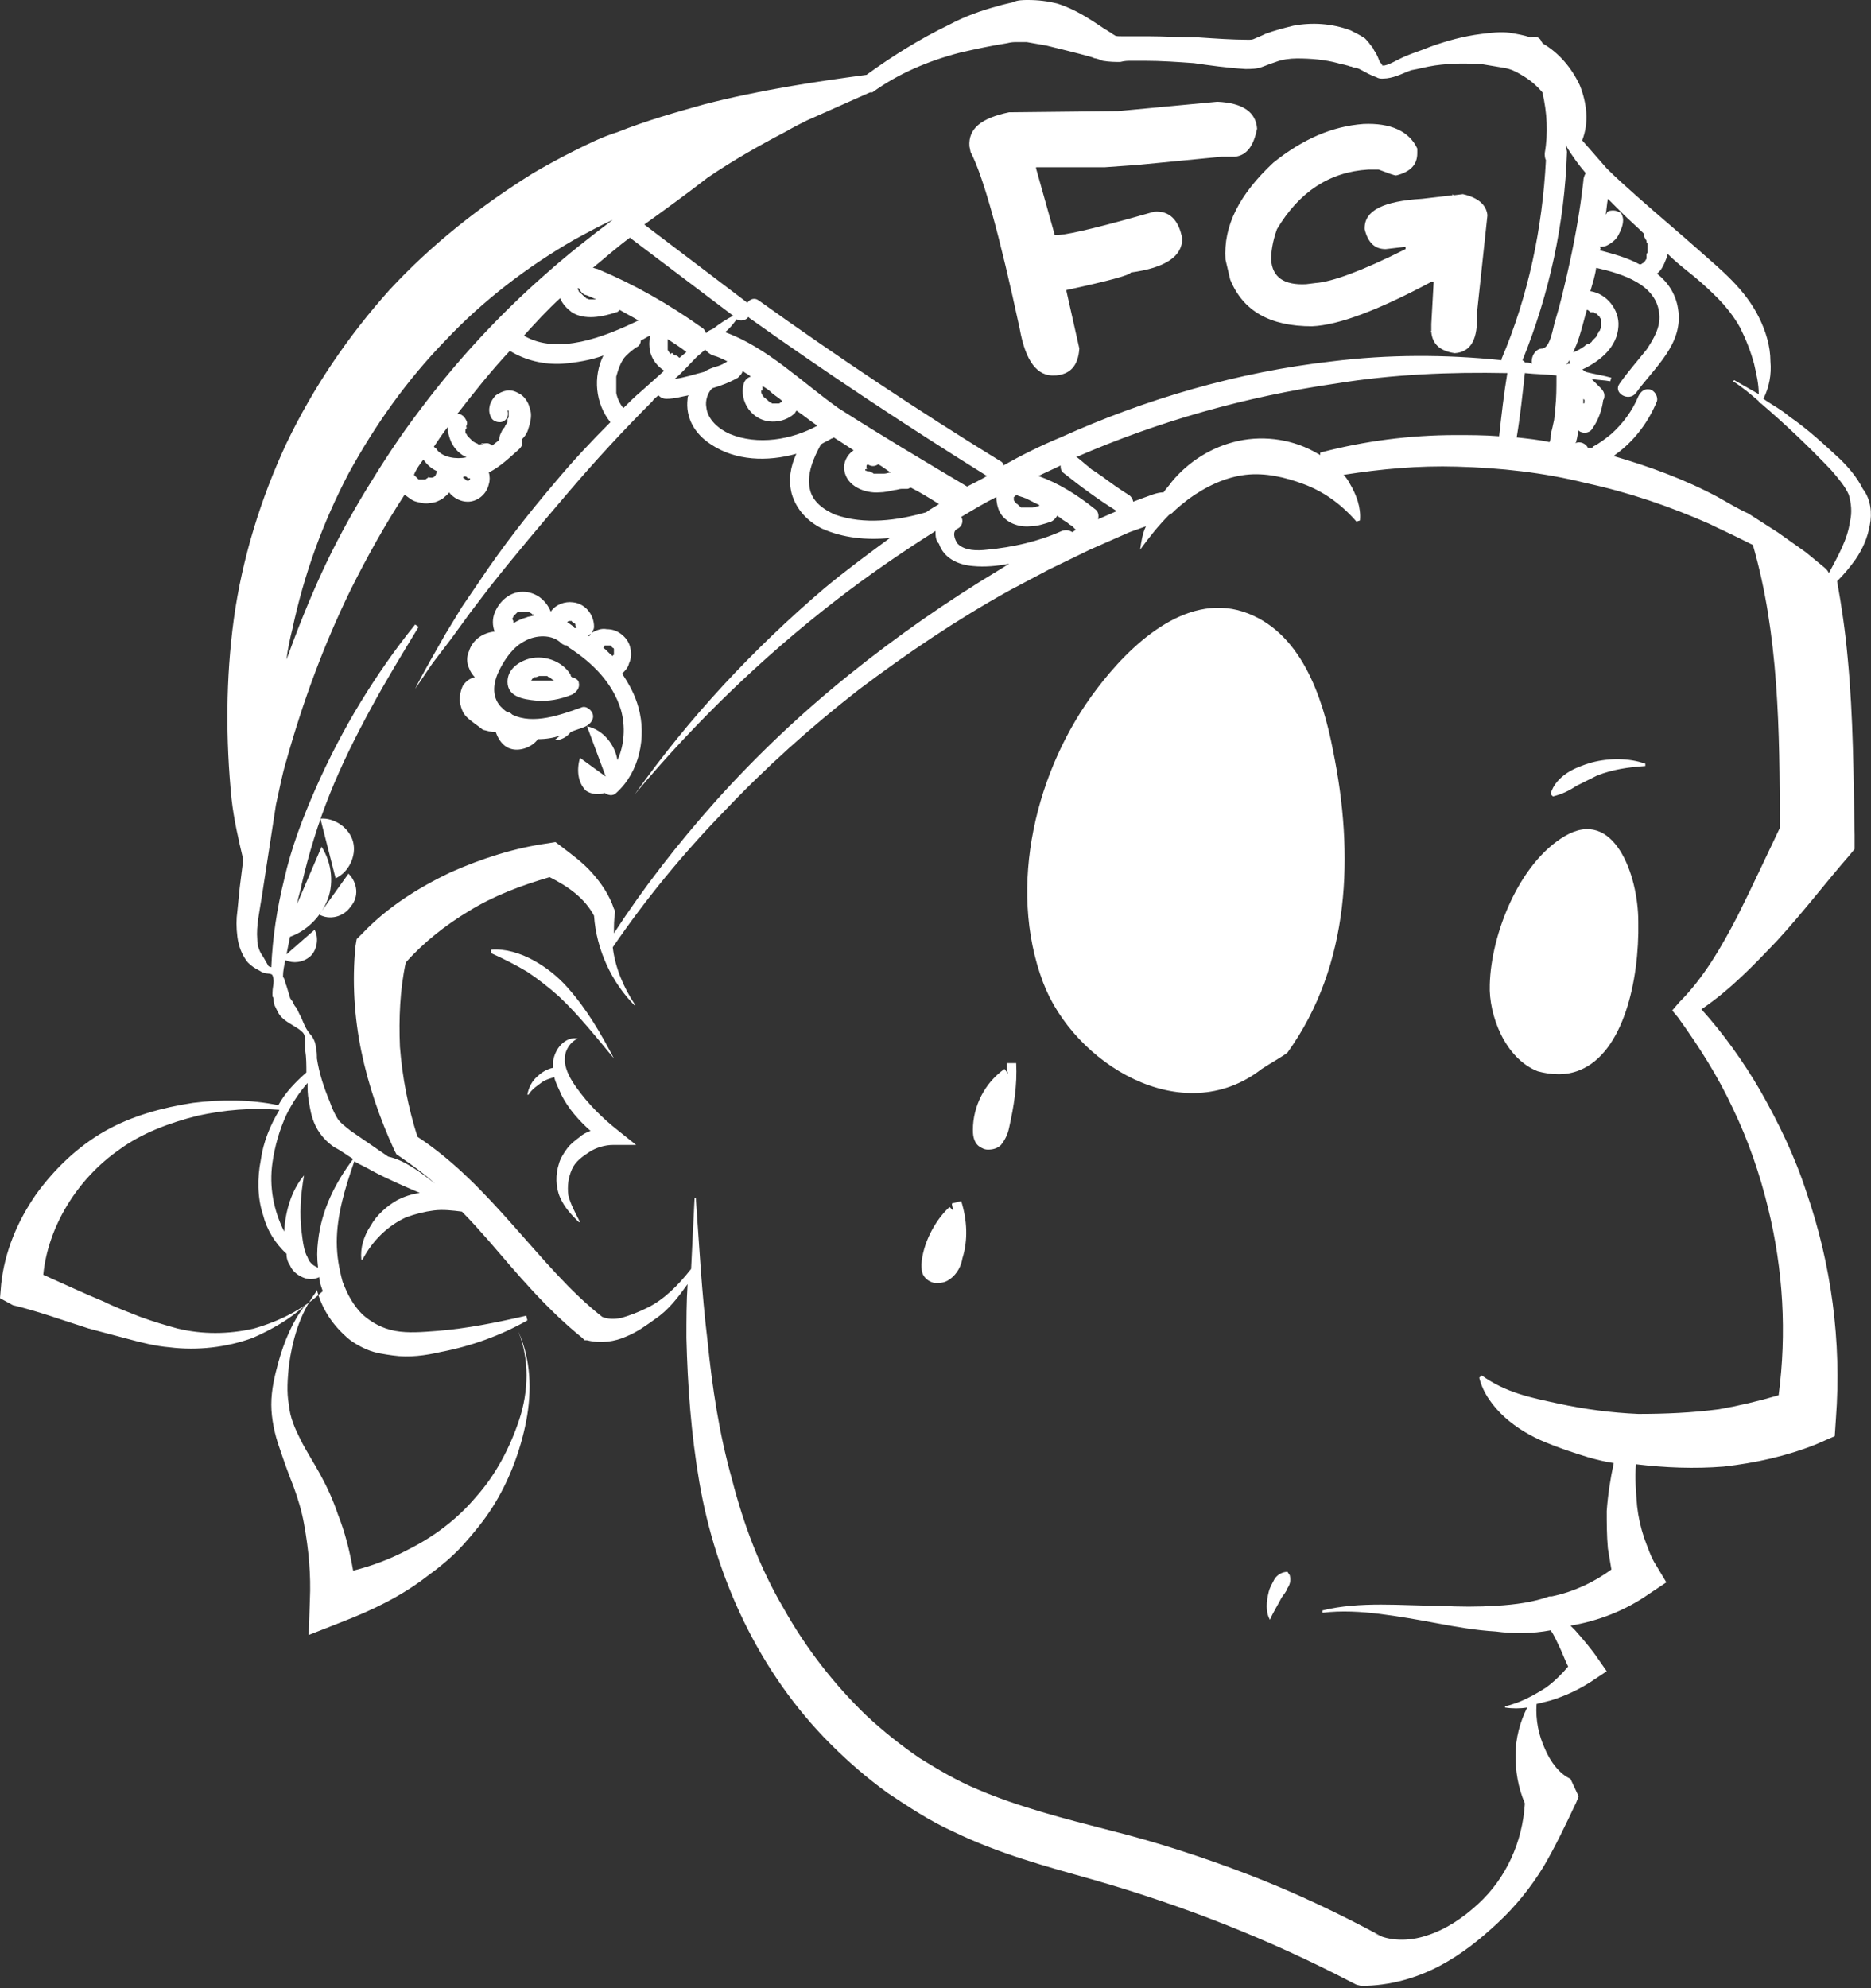 <?xml version="1.0" encoding="utf-8"?>
<!-- Generator: Adobe Illustrator 25.2.0, SVG Export Plug-In . SVG Version: 6.00 Build 0)  -->
<svg version="1.1" id="Layer_1" xmlns="http://www.w3.org/2000/svg" xmlns:xlink="http://www.w3.org/1999/xlink" x="0px" y="0px"
	 viewBox="0 0 160 170" style="enable-background:new 0 0 160 170;" xml:space="preserve">
<rect x="0" y="0" width="160" height="170" fill="#333333" stroke="none"/>
<style type="text/css">
	.st0{fill:#FFFFFF;}
</style>
<path class="st0" d="M114,64.2c1.8,8.8,1.5,18.3-3.9,25.8c-0.2,0.2-1.6,1-2.2,1.4c-6.8,5.3-16.1-0.5-18.7-7.4
	c-3.1-8.2-0.6-18.3,4.6-25.1c2.8-3.7,7.5-8.2,12.5-6.6C111.2,53.9,113.1,59.5,114,64.2z M133.8,71.5c-3.9,2.3-6.3,8.4-6.4,12.7
	c-0.1,2.6,1.3,6.3,4.1,7.4c1.1,0.3,2.4,0.4,3.6-0.1c3.7-1.5,5.1-7.6,5-12.7C140.1,74.8,138,69,133.8,71.5z M136.1,65.2
	c-0.7,0.2-1.5,0.5-2.1,0.9c-0.6,0.4-1.2,1-1.4,1.8l0.2,0.2c0.8-0.2,1.4-0.5,2-0.9c0.6-0.3,1.2-0.6,1.8-0.9c1.3-0.5,2.6-0.7,4.1-0.8
	l0-0.2C139.3,64.8,137.6,64.8,136.1,65.2z M49.3,93c-0.5-0.7-0.9-1.4-1-2.2c0-0.4,0-0.7,0.2-1.1c0.2-0.4,0.5-0.7,0.9-0.9l0,0
	c-0.5-0.1-1,0.1-1.4,0.5c-0.4,0.4-0.6,0.9-0.7,1.4c0,0.2,0,0.4,0,0.6c-0.5,0.1-1,0.4-1.3,0.7c-0.5,0.4-0.8,1-0.9,1.6l0.1,0
	c0.3-0.5,0.8-0.8,1.2-1.1c0.3-0.2,0.7-0.3,1-0.4c0.1,0.5,0.4,1,0.6,1.5c0.6,1.2,1.5,2.2,2.5,3.1c-0.3,0.1-0.7,0.3-0.9,0.5
	c-0.4,0.3-0.8,0.6-1.1,1c-0.3,0.4-0.6,0.9-0.7,1.3c-0.3,0.9-0.3,2,0.1,2.9c0.4,0.9,1,1.5,1.6,2.1l0.1,0c-0.4-0.8-0.8-1.5-1-2.3
	c-0.1-0.8,0-1.5,0.3-2.2c0.3-0.7,0.9-1.1,1.5-1.5c0.6-0.4,1.4-0.6,2-0.6l0,0l2,0l-1.5-1.2C51.5,95.6,50.3,94.4,49.3,93z M47.8,85.2
	c1.7,1.6,3.2,3.5,4.7,5.3c-1.1-2.1-2.3-4.2-4-6.1c-0.8-0.9-1.8-1.7-2.9-2.3c-1.1-0.6-2.4-1-3.6-0.9l0,0.3c1.1,0.5,2.1,1,3.1,1.6
	C46,83.7,46.9,84.4,47.8,85.2z M109,135c-0.2,0.4-0.4,0.7-0.5,1.1c-0.2,0.8-0.3,1.7,0.1,2.4l0,0c0.3-0.7,0.7-1.3,1-1.9
	c0.2-0.3,0.4-0.5,0.5-0.8c0.2-0.3,0.3-0.6,0.2-1.1l-0.2-0.3C109.6,134.4,109.2,134.7,109,135z M159.9,44.9c-0.2,1.1-0.6,2-1.2,2.9
	c-0.5,0.7-1,1.3-1.6,1.9c0.4,2.2,0.7,4.3,0.9,6.5c0.5,5.2,0.5,10.2,0.6,15.2l0,0l0,1.2l-0.5,0.6c-2,2.3-3.9,4.8-6.1,7.2
	c-2,2.1-4,4.2-6.5,5.9c1.9,2.1,3.6,4.5,5,6.9c1.6,2.8,3,5.7,4,8.8c2.1,6.1,3,12.7,2.5,19.3l0,0l-0.1,1.5l-1.6,0.7
	c-2.5,1-5.2,1.6-7.9,1.9c-2.5,0.2-5,0.1-7.5-0.2c-0.1,1.2,0,2.4,0.1,3.6c0.1,0.9,0.3,1.8,0.6,2.7c0.3,0.8,0.6,1.7,1,2.3l0.9,1.5
	l-1.5,1l0,0c-2,1.4-4.3,2.3-6.7,2.7c0.1,0.1,0.3,0.3,0.4,0.4c0.7,0.8,1.4,1.6,2,2.5l0.7,1l-0.9,0.6l0,0c-1.3,0.9-2.6,1.5-3.9,1.9
	c-0.4,0.1-0.8,0.2-1.2,0.3c-0.1,1.4,0.2,2.7,0.7,3.8c0.5,1.2,1.3,2.2,2.2,2.6l0,0l0.7,1.5l-0.2,0.5c-0.9,1.9-1.8,3.8-2.8,5.5
	c-1.1,1.8-2.4,3.4-3.9,4.8c-1.5,1.4-3.1,2.7-5,3.7c-1.9,1-4.2,1.7-6.7,1.7l0,0l-0.4-0.1l-0.4-0.2c-7.1-3.7-14.5-6.6-22.2-8.8
	c-3.9-1.1-8-2.2-11.9-4.1c-2-0.9-3.8-2.1-5.6-3.3c-1.8-1.3-3.4-2.7-4.9-4.2c-6.1-6.1-9.8-14.2-11.2-22.4c-0.7-4.1-1-8.2-1.1-12.3
	c0-1.5,0-3.1,0.1-4.6c-0.8,1.1-1.6,2.2-2.8,3c-0.7,0.5-1.5,1.1-2.5,1.5c-0.9,0.4-2.1,0.6-3.3,0.3l0,0l-0.2,0l-0.2-0.2
	c-3.1-2.5-5.5-5.4-8-8.3c-0.8-0.9-1.5-1.7-2.3-2.5c-0.8-0.1-1.6-0.2-2.4-0.1c-0.8,0.1-1.6,0.3-2.4,0.6c-1.5,0.7-2.8,1.9-3.7,3.6
	l-0.1,0c-0.1-1,0.2-2,0.8-2.9c0.5-0.9,1.4-1.7,2.3-2.2c0.6-0.3,1.2-0.5,1.9-0.6c-1.4-0.6-2.8-1.2-4.1-1.9c-0.5-0.3-1-0.5-1.5-0.8
	c-0.8,2.3-1.5,4.6-1.5,6.9c0,1.2,0.2,2.3,0.5,3.4c0.2,0.5,0.4,1,0.7,1.5c0.3,0.5,0.6,0.9,1,1.3c0.8,0.7,1.7,1.2,2.8,1.4
	c1.1,0.2,2.3,0.1,3.6,0c2.5-0.2,5-0.7,7.6-1.3l0.1,0.4c-2.3,1.3-4.8,2.2-7.4,2.7c-1.3,0.3-2.7,0.5-4.1,0.3c-0.7-0.1-1.5-0.2-2.2-0.5
	c-0.7-0.3-1.4-0.7-1.9-1.2c-1.2-1.1-2-2.4-2.4-3.9l-0.1,0.2c-1.4,1.9-2,4.1-2.3,6.3c-0.1,1.1-0.2,2.2,0,3.3c0.1,1.1,0.5,2,1,3
	c0.5,1,1.1,1.9,1.7,3c0.6,1.1,1.1,2.2,1.5,3.4c0.6,1.5,1,3.1,1.3,4.8c1.6-0.4,3.2-1,4.7-1.8c2.2-1.1,4.2-2.6,5.8-4.5
	c1.7-1.9,2.9-4.2,3.7-6.6c0.8-2.4,0.9-5.2-0.1-7.6c1.1,2.4,1.2,5.1,0.7,7.7c-0.5,2.6-1.5,5.2-2.9,7.4c-0.7,1.1-1.6,2.2-2.5,3.2
	c-0.9,1-2,1.9-3.1,2.7c-2.2,1.7-4.7,2.9-7.3,3.9l-2.8,1.1l0.1-3v0c0.1-2.1-0.1-4.3-0.5-6.5c-0.2-1.1-0.5-2.1-0.9-3.2
	c-0.4-1-0.8-2.1-1.2-3.3c-0.4-1.1-0.7-2.5-0.7-3.7c0-1.3,0.3-2.5,0.6-3.6c0.5-1.8,1.2-3.5,2.3-4.9c-1.3,1.2-2.9,2.1-4.5,2.8
	c-2.2,0.8-4.7,1.1-7.1,0.8c-1.2-0.1-2.4-0.4-3.5-0.7c-1.1-0.3-2.3-0.6-3.4-0.9c-2.2-0.7-4.4-1.5-6.5-2l0,0L0,111l0.1-1.2
	c0.3-2.8,1.4-5.4,3-7.7c1.6-2.2,3.6-4.1,5.9-5.4c2.3-1.3,4.9-2,7.5-2.4c2.4-0.3,4.9-0.3,7.3,0.2c0.6-1.1,1.5-2,2.4-2.8
	c0-0.6,0-1.3-0.1-1.9c0-0.7,0.1-1.3-0.3-1.6c-0.4-0.4-1.2-0.7-1.7-1.2c-0.3-0.3-0.4-0.6-0.6-1c-0.1-0.2-0.1-0.4-0.1-0.5
	c0-0.1,0-0.2-0.1-0.3c0-0.1,0-0.2,0-0.3c0-0.4,0.1-0.7,0.1-1c0-0.3-0.1-0.6-0.2-0.6c-0.2-0.1-0.6,0-1-0.3c-0.4-0.2-0.7-0.4-1-0.7
	c-0.5-0.6-0.8-1.4-0.9-2.2c-0.1-0.8-0.1-1.5,0-2.2l0.2-2l0.3-2.4c-0.4-1.7-0.8-3.4-1-5.2C19.3,63.3,19.3,58,20,52.9
	c0.7-5.1,2.3-10.3,4.5-15c2.3-4.8,5.3-9.2,8.8-13.1c3.6-3.9,7.8-7.2,12.3-10c1.2-0.7,2.3-1.3,3.5-1.9c1.2-0.6,2.4-1.2,3.7-1.6
	c2.5-1,5-1.7,7.5-2.4C65,7.7,69.6,7,74.1,6.4c2.2-1.6,4.6-3.1,7.1-4.3c1.3-0.7,2.7-1.2,4.2-1.6c0.3-0.1,0.8-0.2,1.2-0.3
	C87,0,87.5,0,87.9,0c0.9,0,1.7,0.1,2.5,0.3c1.6,0.5,2.9,1.4,4.1,2.2c0.2,0.1,0.3,0.2,0.5,0.3C95.1,2.9,95.3,3,95.3,3
	c0.1,0.1,0.3,0.1,0.6,0.1c0.3,0,0.8,0,1.1,0l1.1,0c1.5,0,2.9,0.1,4.4,0.1c1.5,0.1,2.9,0.2,4.2,0.2c0.3,0,0.4,0,0.6-0.1
	c0.2-0.1,0.5-0.2,0.9-0.4c0.8-0.3,1.6-0.5,2.4-0.7c1.6-0.3,3.3-0.2,4.9,0.4c0.4,0.2,0.8,0.4,1.1,0.6c0.2,0.1,0.3,0.3,0.5,0.5
	c0.1,0.2,0.3,0.3,0.4,0.6c0.3,0.4,0.4,0.8,0.5,1c0.1,0.1,0.2,0.2,0.2,0.3c0,0,0,0,0.2,0c0.5-0.1,1.1-0.5,1.8-0.8
	c0.7-0.3,1.4-0.5,2.1-0.8c1.4-0.5,2.8-0.9,4.4-1.1c0.8-0.1,1.6-0.2,2.4-0.1c0.6,0.1,1.2,0.2,1.8,0.4c0.3-0.1,0.7-0.1,0.9,0.3
	c0,0.1,0.1,0.1,0.1,0.2c1.4,0.8,2.5,2.1,3.2,3.6c0.6,1.5,0.8,3.2,0.2,4.7c0.7,0.8,1.4,1.6,2.1,2.4c0.8,0.8,1.7,1.6,2.6,2.4
	c1.8,1.6,3.6,3.1,5.4,4.7c1.8,1.6,3.8,3.2,5,5.6c0.6,1.2,1,2.5,1,3.8c0.1,1.1-0.1,2.2-0.6,3.2c0.7,0.5,1.5,0.9,2.2,1.5
	c1.6,1.1,3,2.4,4.4,3.7c0.7,0.7,1.4,1.5,1.9,2.5C160,42.7,160.1,43.9,159.9,44.9z M141,21C141,21.1,141,21,141,21
	C141,21,141,21,141,21z M140.9,20.7C140.9,20.7,140.9,20.7,140.9,20.7C140.9,20.6,140.9,20.6,140.9,20.7z M136.8,21.4
	c1.1,0.3,2.3,0.6,3.4,1.2c0,0,0,0,0.1,0c0.1,0,0.1-0.1,0.2-0.1c0,0,0,0,0.1-0.1c0,0,0.1-0.1,0.1-0.1c0,0,0,0,0,0c0,0,0,0,0,0
	c0,0,0,0,0,0c0,0,0,0,0,0c0,0,0,0,0,0c0-0.1,0.1-0.1,0.1-0.2c0,0,0,0,0-0.1c0,0,0,0,0,0c0,0,0,0,0,0c0,0,0,0,0,0c0,0,0-0.1,0-0.1
	c0,0,0-0.1,0-0.1c0-0.1,0-0.1,0.1-0.2c0,0,0,0,0,0c0,0,0,0,0-0.1c0,0,0,0,0,0c0,0,0,0,0,0c0,0,0-0.1,0-0.1c0,0,0,0,0,0
	c0-0.1,0-0.3,0-0.4c0,0,0-0.1,0-0.1c0-0.1,0-0.1-0.1-0.2c0,0,0,0,0-0.1c0-0.1-0.1-0.1-0.1-0.2c-0.1-0.1-0.1-0.2-0.1-0.4
	c-0.6-0.6-1.3-1.2-1.9-1.8c-0.4-0.4-0.8-0.8-1.2-1.2c-0.1,0.5-0.1,0.9-0.2,1.4c0-0.1,0.1-0.1,0.1-0.2c0.1-0.2,0.4-0.2,0.6-0.2
	c0.2,0,0.4,0.1,0.6,0.2c0.1,0.1,0.2,0.4,0.2,0.6c0,0.5-0.2,0.9-0.4,1.3c-0.2,0.4-0.6,0.7-1,0.9c-0.2,0.1-0.4,0.1-0.6,0.1
	C136.9,21.2,136.9,21.3,136.8,21.4z M135.7,26.5c-0.3,1-0.5,2-0.9,3c-0.1,0.2-0.2,0.5-0.3,0.7c0,0,0-0.1,0.1-0.1
	c0.3-0.1,0.6-0.3,0.9-0.5c0.1-0.1,0.2-0.2,0.4-0.2c0,0,0.1-0.1,0.1-0.1c0.1,0,0.1-0.1,0.2-0.2c0.1-0.1,0.2-0.2,0.3-0.3c0,0,0,0,0,0
	c0,0,0,0,0,0c0-0.1,0.1-0.1,0.1-0.2c0-0.1,0.1-0.1,0.1-0.2c0,0,0-0.1,0.1-0.1c0-0.1,0.1-0.2,0.1-0.3c0,0,0-0.1,0-0.1
	c0-0.1,0-0.1,0-0.2c0,0,0,0,0,0c0,0,0,0,0,0c0-0.1,0-0.1,0-0.2c0,0,0-0.1,0-0.1c0,0,0-0.1,0-0.1c0-0.1-0.1-0.1-0.1-0.2
	c0,0-0.1-0.1-0.1-0.1c0,0-0.1-0.1-0.1-0.1c0,0-0.1-0.1-0.1-0.1c0,0,0,0-0.1,0c0,0-0.1-0.1-0.1-0.1c0,0-0.1,0-0.1,0c0,0-0.1,0-0.1,0
	c0,0-0.1,0-0.1,0c0,0,0,0,0,0C135.8,26.5,135.8,26.5,135.7,26.5C135.7,26.5,135.7,26.5,135.7,26.5z M133.9,12.6
	c0,0.1,0.1,0.2,0.1,0.4c-0.2,6.1-1.5,12.1-3.8,17.8c0.1,0.1,0.2,0.1,0.2,0.2c0.2,0,0.4,0,0.6,0.1c-0.1-0.6,0.3-1.3,0.9-1.3
	c0.7-0.1,0.9-1.8,1.1-2.4c0.4-1.3,0.7-2.6,1-3.9c0.6-2.6,1.1-5.3,1.4-8c0-0.3,0.1-0.5,0.2-0.7c-0.6-0.7-1.1-1.4-1.6-2.2l0,0
	l-0.1-0.4C133.9,12.3,133.9,12.5,133.9,12.6z M134.2,30.8c-0.1,0.2-0.2,0.3-0.3,0.4c0.1-0.1,0.2-0.1,0.4-0.1
	C134.2,31,134.2,30.9,134.2,30.8z M132.6,37.2c0.1-0.4,0.2-0.8,0.3-1.3c0-0.2,0.1-0.4,0.1-0.6c0,0,0-0.1,0-0.1c0-0.1,0-0.2,0-0.3
	c0.1-0.9,0.1-1.7,0.1-2.6c0-0.1,0-0.1,0-0.2c-0.9-0.1-1.8-0.1-2.7-0.2c-0.2,1.8-0.4,3.7-0.7,5.5c0.9,0.1,1.9,0.2,2.8,0.4
	C132.6,37.7,132.6,37.4,132.6,37.2z M55.1,19.2c2.9,2.2,5.8,4.4,8.7,6.6c0,0,0.1,0.1,0.1,0.1c0.2-0.3,0.6-0.5,1-0.2
	c6.7,4.8,13.6,9.4,20.6,13.7c0.2,0.1,0.3,0.2,0.3,0.4c1.6-0.9,3.2-1.7,4.9-2.4c7.3-3.3,15.2-5.6,23.2-6.5c4.8-0.6,9.7-0.6,14.5-0.1
	c0,0,0,0,0-0.1c2.3-5.4,3.5-11.2,3.8-17c-0.1-0.2-0.1-0.4-0.1-0.6c0.3-1.7,0.2-3.5-0.2-5.2c-0.5-0.6-1.1-1.1-1.8-1.5
	c-0.5-0.3-0.9-0.5-1.5-0.6c-0.6-0.1-1.2-0.2-1.8-0.3c-1.3-0.1-2.7-0.1-4.1,0.1c-0.7,0.1-1.4,0.3-2,0.4c-0.6,0.2-1.3,0.6-2.1,0.7
	c-0.2,0-0.6,0.1-0.9-0.1c-0.3-0.1-0.5-0.2-0.7-0.3c-0.4-0.2-0.7-0.4-1-0.5c-0.1,0-0.3,0-0.4-0.1c-0.2,0-0.3-0.1-0.4-0.1
	c-0.3-0.1-0.5-0.1-0.8-0.2c-1.1-0.3-2.3-0.4-3.5-0.4c-0.6,0-1.3,0.1-1.8,0.3c-0.3,0.1-0.6,0.2-1.1,0.4c-0.5,0.2-1,0.2-1.5,0.2
	c-1.6-0.1-3-0.3-4.4-0.5c-1.4-0.1-2.8-0.2-4.2-0.2c-0.4,0-0.7,0-1.1,0c-0.4,0-0.6,0-1,0.1c-0.4,0-0.9,0-1.5-0.1
	c-0.3-0.1-0.5-0.2-0.6-0.2C93.7,5,93.6,5,93.4,4.9c-1.4-0.4-2.7-0.7-3.9-1c-0.6-0.1-1.1-0.2-1.7-0.3c-0.3,0-0.5,0-0.8,0
	c-0.3,0-0.5,0-0.9,0.1c-1.3,0.2-2.7,0.5-4,0.8c-2.7,0.7-5.3,1.8-7.5,3.4l-0.1,0l-0.1,0l-3.6,1.6l-1.8,0.8c-0.6,0.3-1.2,0.6-1.7,0.9
	c-2.3,1.2-4.6,2.5-6.8,4C58.7,16.6,56.9,17.9,55.1,19.2z M112.9,38.7c3.8-1,7.7-1.5,11.6-1.5c1.2,0,2.4,0,3.7,0.1
	c0.2-1.8,0.4-3.6,0.7-5.4c-4.9-0.1-9.8,0.1-14.7,0.9c-7.6,1.1-15.1,3.2-22.2,6.3c0,0,0,0,0.1,0c0.4,0.3,0.7,0.6,1.1,0.9
	c0,0,0.1,0.1,0.1,0.1c0,0,0,0,0,0c0,0,0,0,0,0c0.1,0.1,0.2,0.1,0.3,0.2c0.2,0.1,0.4,0.3,0.6,0.4c0.8,0.6,1.5,1.1,2.3,1.6
	c0.2,0.1,0.4,0.4,0.4,0.6l0.8-0.3c0.6-0.2,1.2-0.5,1.8-0.5c0.2-0.3,0.5-0.6,0.7-0.9c1.4-1.7,3.4-3,5.7-3.5c2.3-0.5,4.8-0.1,6.8,1.1
	c0.1,0,0.1,0.1,0.2,0.1L112.9,38.7z M57.6,30.3c0,0,0.1,0.1,0.1,0.1c0,0,0,0,0.1,0c0.1,0,0.2,0.1,0.3,0.2l0.6-0.5
	c-0.5-0.4-1-0.7-1.6-1.1c0,0,0,0.1,0,0.1c0,0,0,0,0,0.1c0,0.1,0,0.1,0,0.2c0,0,0,0,0,0.1c0,0.1,0,0.1,0,0.2c0,0,0,0.1,0,0.1
	c0,0,0,0,0,0c0,0,0,0.1,0,0.1c0,0.1,0.1,0.1,0.1,0.2c0,0,0,0,0,0c0,0,0,0,0.1,0.1c0,0,0,0,0,0c0,0,0,0,0,0c0,0,0,0,0,0.1
	c0,0,0,0,0,0c0,0,0,0,0,0C57.5,30.1,57.5,30.2,57.6,30.3C57.5,30.2,57.5,30.2,57.6,30.3c-0.1,0-0.1-0.1-0.1-0.1
	C57.5,30.2,57.5,30.2,57.6,30.3C57.6,30.2,57.5,30.2,57.6,30.3C57.6,30.2,57.6,30.3,57.6,30.3C57.6,30.3,57.6,30.3,57.6,30.3
	C57.6,30.3,57.6,30.3,57.6,30.3z M57.7,32.4c0.8-0.1,1.7-0.4,2.5-0.6c0.3-0.2,0.8-0.4,1.2-0.5c0.3-0.1,0.5-0.2,0.8-0.4
	c-0.4-0.2-0.8-0.4-1.2-0.5c-0.3-0.1-0.5-0.3-0.7-0.5l-0.7,0.6C59,31.1,58.4,31.8,57.7,32.4z M60.4,34.8c0.1,1.1,1.1,1.9,2,2.3
	c2.4,1,5.3,0.5,7.5-0.7c-0.6-0.4-1.2-0.9-1.8-1.3c0,0.1-0.1,0.1-0.1,0.2c-0.8,0.8-2.2,1-3.2,0.4c-1-0.6-1.5-1.8-1.2-2.9
	c0.1-0.3,0.3-0.5,0.6-0.6c-0.2-0.2-0.5-0.3-0.7-0.5c0,0.2-0.2,0.4-0.4,0.6c-0.7,0.4-1.5,0.7-2.2,0.9C60.5,33.6,60.3,34.3,60.4,34.8z
	 M65.1,33.5C65.1,33.5,65.1,33.5,65.1,33.5C65.1,33.5,65.1,33.5,65.1,33.5C65.1,33.5,65.1,33.5,65.1,33.5
	C65.1,33.5,65.1,33.6,65.1,33.5C65.1,33.6,65.1,33.6,65.1,33.5c0,0.2,0.1,0.2,0.1,0.3c0,0,0,0,0,0c0,0,0,0.1,0.1,0.1
	c0,0,0,0.1,0.1,0.1c0.1,0.1,0.1,0.1,0.2,0.2c0,0,0,0,0,0c0,0,0.1,0,0.1,0.1c0,0,0.1,0,0.1,0.1c0.1,0,0.2,0,0.2,0.1c0,0,0,0,0,0
	c0,0,0.1,0,0.1,0c0.1,0,0.1,0,0.2,0c0,0,0,0,0.1,0c0,0,0.1,0,0.1,0c0,0,0.1,0,0.1,0c0,0,0,0,0,0c0.1,0,0.1-0.1,0.2-0.1c0,0,0,0,0,0
	c0,0,0.1-0.1,0.1-0.1c0,0,0,0,0,0c-0.3-0.3-0.7-0.5-1-0.8c-0.2-0.2-0.4-0.3-0.7-0.5c0,0.1,0,0.2,0,0.3c0,0,0,0,0,0.1c0,0,0,0,0,0
	C65.1,33.3,65.1,33.4,65.1,33.5z M69.3,42c0.3,1,1.2,1.6,2.1,2c2.5,0.9,5.4,0.5,7.8-0.2c0.4-0.3,0.8-0.5,1.1-0.7
	c-0.8-0.5-1.6-1-2.4-1.4c-0.1,0-0.2,0.1-0.3,0.1c-0.1,0-0.1,0-0.2,0c0,0,0,0,0,0c-0.1,0-0.2,0-0.3,0c-0.2,0-0.4,0.1-0.6,0.1
	c-0.4,0.1-0.9,0.2-1.3,0.2c-1.2,0.1-2.8-0.5-3-1.9c-0.1-0.6,0.2-1.3,0.8-1.7c-0.6-0.4-1.1-0.7-1.7-1.1c0,0-0.1,0.1-0.2,0.1
	c-0.3,0.2-0.6,0.3-0.9,0.5C69.6,39.1,68.9,40.6,69.3,42z M74,40.2c0.1,0,0.1,0.1,0.2,0.1c0,0,0.1,0,0.1,0c0.1,0,0.1,0,0.2,0.1
	c0.1,0,0.1,0,0.2,0.1c0,0,0.1,0,0.1,0c0.1,0,0.2,0,0.4,0c0.1,0,0.2,0,0.2,0c0,0,0,0,0.1,0c0,0,0,0,0.1,0c0.2,0,0.4-0.1,0.6-0.1
	c-0.4-0.2-0.7-0.5-1.1-0.7c-0.3,0.2-0.6,0.2-0.9,0c0,0,0,0,0,0c0,0,0,0,0,0c0,0-0.1,0.1-0.1,0.1c0,0,0,0,0,0c0,0,0,0,0,0.1
	c0,0,0,0,0,0c0,0,0,0,0,0.1c0,0,0,0,0,0c0,0,0,0,0,0c0,0,0,0,0,0c0,0,0,0.1,0.1,0.1C73.9,40.1,74,40.2,74,40.2
	C74,40.3,74.2,40.3,74,40.2z M82.7,41.6C82.7,41.6,82.7,41.6,82.7,41.6c0.6-0.3,1.2-0.6,1.7-0.9c-6.9-4.3-13.7-8.8-20.3-13.5
	c0,0-0.1-0.1-0.1-0.1c-0.2,0.3-0.7,0.4-1,0.2c0,0,0,0,0,0c-0.3,0.4-0.6,0.8-1,1.1c3.6,1.3,6.6,4.3,9.7,6.5
	C75.3,37.2,79,39.4,82.7,41.6z M81.9,46.5c0.6,0.6,1.7,0.6,2.5,0.5c2.2-0.2,4.4-0.7,6.4-1.6c0.3-0.1,0.6-0.1,0.9,0.1l0.3-0.2
	c0,0-0.1-0.1-0.1-0.1c0,0-0.2-0.2-0.2-0.2c-0.1-0.1-0.2-0.1-0.3-0.2c-0.2-0.2-0.5-0.3-0.7-0.5c-0.1-0.1-0.2-0.1-0.3-0.2
	c-0.1,0.2-0.3,0.4-0.5,0.5c-0.6,0.2-1.2,0.4-1.8,0.4c-1,0.1-2.1-0.3-2.6-1.2c-0.2-0.4-0.3-0.9-0.3-1.3c-1,0.5-2,1.1-3,1.7
	c0.2,0.3,0.1,0.8-0.3,1C81.4,45.4,81.6,46.1,81.9,46.5z M86.7,42.5C86.7,42.5,86.7,42.5,86.7,42.5C86.7,42.5,86.7,42.5,86.7,42.5
	C86.7,42.5,86.7,42.5,86.7,42.5z M86.7,42.5C86.7,42.5,86.7,42.5,86.7,42.5C86.7,42.5,86.7,42.5,86.7,42.5
	C86.7,42.5,86.7,42.5,86.7,42.5C86.7,42.5,86.7,42.5,86.7,42.5C86.7,42.5,86.7,42.5,86.7,42.5C86.7,42.5,86.7,42.5,86.7,42.5
	C86.7,42.5,86.7,42.5,86.7,42.5c0,0.1,0,0.1,0,0.2c0,0.1,0,0.1,0.1,0.2c0,0,0,0.1,0.1,0.1c0,0,0,0.1,0.1,0.1
	c0.1,0.1,0.1,0.1,0.2,0.2c0,0,0.1,0,0.1,0.1c0,0,0,0,0,0c0.1,0,0.1,0,0.2,0c0.1,0,0.1,0,0.2,0c0,0,0,0,0,0c0.1,0,0.2,0,0.4,0
	c0.1,0,0.2,0,0.2,0c0,0,0,0,0,0c0.1,0,0.3-0.1,0.4-0.1c0.1,0,0.1,0,0.2-0.1c-0.4-0.2-0.8-0.4-1.2-0.6c-0.1,0-0.2-0.1-0.3-0.1
	c0,0-0.3-0.1-0.3-0.1c0,0-0.1,0-0.1-0.1c0,0,0,0,0,0C86.8,42.4,86.8,42.4,86.7,42.5C86.8,42.4,86.8,42.4,86.7,42.5
	C86.8,42.4,86.8,42.5,86.7,42.5z M93.6,43.5c0.3,0.2,0.4,0.5,0.3,0.9l1.6-0.7c-1.6-1-3.1-2.1-4.6-3.3c-0.2-0.2-0.2-0.4-0.2-0.6
	c-0.6,0.3-1.3,0.6-1.9,0.9C90.5,41.3,92.1,42.3,93.6,43.5z M50.7,22.9c0.1,0,0.3,0.1,0.4,0.1c3.1,1.3,6.1,3,8.9,5
	c0.2,0.1,0.3,0.3,0.4,0.5c0.1-0.2,0.4-0.3,0.6-0.4c0.5-0.4,1.1-0.8,1.7-1.1c-2.9-2.2-5.7-4.3-8.6-6.5c-0.1-0.1-0.2-0.1-0.2-0.2
	C52.8,21.1,51.8,22,50.7,22.9z M48.9,26.7c-0.4-0.3-0.8-0.7-1-1.2c-1.1,1-2.1,2.1-3.1,3.2c2.9,1.7,6.9,0.1,9.8-1.3
	c-0.5-0.3-1.1-0.6-1.6-0.9c-0.1,0.1-0.2,0.2-0.3,0.2C51.5,27.1,50,27.4,48.9,26.7z M49.4,24.7c0,0.1,0.1,0.1,0.1,0.2
	c0,0,0,0.1,0.1,0.1c0,0,0,0.1,0.1,0.1c0,0,0,0,0,0c0.1,0.1,0.1,0.1,0.2,0.2c0,0,0.1,0,0.1,0.1c0,0,0.1,0,0.1,0.1
	c0.1,0,0.2,0.1,0.3,0.1c0,0,0,0,0,0c0,0,0,0,0,0c0.1,0,0.1,0,0.2,0c0.1,0,0.2,0,0.4,0c0,0,0,0,0,0c0,0,0,0,0,0
	c-0.3-0.1-0.6-0.3-1-0.4c-0.2-0.1-0.4-0.3-0.5-0.6c0,0,0,0,0,0.1C49.4,24.6,49.4,24.6,49.4,24.7C49.4,24.6,49.4,24.7,49.4,24.7z
	 M52.7,32.9c0,0.1,0,0.2,0,0.4c0,0,0,0.1,0,0.1c0,0.1,0,0.1,0,0.2c0.1,0.5,0.3,0.9,0.6,1.3c0.5-0.5,1-1,1.6-1.5l1.9-1.7
	c-0.6-0.4-1-0.9-1.2-1.6c-0.1-0.5-0.1-0.9,0-1.4c0,0,0,0,0,0c-0.3,0.1-0.5,0.3-0.8,0.4c0,0.2-0.1,0.5-0.4,0.6
	c-0.4,0.3-0.8,0.6-1.1,1c-0.3,0.5-0.4,0.8-0.6,1.5c0,0,0,0.1,0,0.2c0,0.1,0,0.1,0,0.2C52.7,32.7,52.7,32.8,52.7,32.9z M24.5,56.4
	c0.9-2.5,1.9-5,3-7.4c1.1-2.4,2.4-4.8,3.8-7.1c1.4-2.3,2.9-4.6,4.5-6.7c3.2-4.3,6.9-8.3,10.9-11.8c1.8-1.6,3.7-3.1,5.7-4.6
	c-1.1,0.5-2.2,1.1-3.3,1.7c-4,2.3-7.8,5.2-11,8.6c-3.3,3.4-6,7.2-8.3,11.4c-2.2,4.2-3.8,8.6-4.8,13.3C24.8,54.6,24.6,55.5,24.5,56.4
	z M39.9,39.1c-0.5-0.2-1-0.7-1.2-1.1c-0.2-0.3-0.3-0.7-0.4-1.1c0-0.1,0-0.3,0-0.4c-0.4,0.5-0.8,1.1-1.2,1.7c0.1,0.1,0.2,0.1,0.3,0.3
	C37.9,39.1,39,39.3,39.9,39.1C39.9,39.1,39.9,39.1,39.9,39.1z M39.6,40.8C39.6,40.8,39.6,40.8,39.6,40.8c0,0,0,0.1,0.1,0.1
	c0,0,0,0,0.1,0.1c0,0,0.1,0,0.1,0.1c0,0,0.1,0,0.1,0c0,0,0,0,0.1,0c0,0,0,0,0,0c0,0,0,0,0,0c0,0,0,0,0,0c0,0,0-0.1,0.1-0.1
	c0,0,0-0.1,0-0.1c0,0,0,0,0,0c-0.1,0-0.1,0-0.2,0C39.9,40.7,39.7,40.7,39.6,40.8z M37.2,40.7c0.1-0.1,0.1-0.3,0.2-0.4
	c-0.5-0.2-0.9-0.6-1.2-1c-0.3,0.4-0.6,0.8-0.8,1.3c0.1,0.1,0.2,0.2,0.3,0.3c-0.2-0.2,0,0,0,0c0,0,0,0,0,0c0,0-0.1-0.1,0,0
	c0,0,0,0,0,0c0,0,0,0,0,0c0,0,0,0,0,0c0,0,0.1,0.1,0.1,0.1c0,0,0,0-0.1,0c0,0,0,0,0.1,0c0,0,0,0,0,0c0,0,0.1,0,0,0c0,0,0.1,0,0.1,0
	c-0.1,0,0,0,0,0c0,0,0,0,0,0c0,0,0,0,0.1,0c0,0,0,0-0.1,0c0.1,0,0.1,0,0.2,0c0,0,0.1,0,0.1,0c0,0,0.1,0,0.1,0c0.1,0,0.1,0,0.2-0.1
	c0,0,0,0-0.1,0c0,0,0,0,0.1,0c0,0,0,0,0,0c0,0,0.1-0.1,0,0c0,0,0.1,0,0.1-0.1c-0.1,0,0,0,0,0c0,0,0,0,0,0c0,0,0,0,0.1,0
	c0,0,0,0-0.1,0C37,40.9,37.1,40.8,37.2,40.7C37.1,40.8,37.1,40.8,37.2,40.7C37.2,40.7,37.3,40.4,37.2,40.7z M27.5,110.1
	c-0.1-0.3-0.2-0.6-0.2-0.9c-0.4,0.2-0.8,0.2-1.2,0.1c-0.6-0.2-1.1-0.6-1.3-1.1c-0.2-0.3-0.3-0.6-0.3-1c-1-0.9-1.7-2.1-2-3.3
	c-0.5-1.5-0.5-3.2-0.2-4.7c0.2-1.5,0.8-3,1.6-4.3c-2.4-0.2-4.7,0-7,0.5c-2.4,0.6-4.8,1.5-6.7,2.9c-3.6,2.5-6.1,6.6-6.5,10.7
	c1.8,0.8,3.5,1.6,5.2,2.3c1,0.5,2.1,0.9,3.1,1.3c1.1,0.4,2.1,0.7,3.2,1c2.1,0.5,4.3,0.5,6.5,0c2.1-0.6,4.2-1.6,5.9-3.2l0,0
	L27.5,110.1z M30.2,99.1c-0.5-0.3-1-0.7-1.6-1c-0.6-0.4-1.2-1-1.6-1.8c-0.4-0.8-0.5-1.6-0.6-2.2c-0.1-0.5-0.1-1-0.1-1.5
	c-0.7,0.8-1.3,1.7-1.8,2.7c-0.6,1.3-1,2.7-1.2,4.1c-0.3,2.1,0.1,4.1,1,5.9c0.1-1.7,0.6-3.5,1.7-4.8l0,0c-0.3,1.7-0.4,3.3-0.2,4.9
	c0.1,0.8,0.2,1.6,0.5,2.1c0.1,0.3,0.2,0.4,0.4,0.6c0.1,0.1,0.3,0.2,0.5,0.3c-0.1-0.8-0.1-1.5,0-2.3C27.5,103.4,28.7,101.1,30.2,99.1
	z M37.2,101.2c-1-0.9-2-1.6-3-2.3l0,0l-0.3-0.2l-0.2-0.4c-1.2-2.6-2.2-5.5-2.8-8.4c-0.6-2.9-0.8-6-0.5-9l0,0l0.1-0.6l0.5-0.5
	c2.2-2.3,4.8-3.9,7.5-5.2c2.7-1.2,5.5-2.1,8.4-2.5l0,0l0.6-0.1l0.4,0.3c0.9,0.7,1.9,1.4,2.7,2.3c0.8,0.9,1.5,1.9,1.9,3.1l0,0
	l0.1,0.2l0,0.1c-0.1,0.6-0.1,1.2-0.1,1.8c2.6-4,5.5-7.7,8.7-11.3c3.5-3.9,7.3-7.5,11.4-10.8c4.1-3.3,8.4-6.3,12.9-9l0.8-0.5
	c-1,0.2-2.1,0.3-3.1,0.2c-1.3-0.1-2.5-0.7-2.9-1.9C80,46.2,80,45.8,80,45.4c-3,1.9-5.9,3.9-8.6,6c-6.2,4.8-12,10.4-17.1,16.5
	c4.6-6.5,10.1-12.4,16.2-17.6c1.8-1.5,3.7-2.9,5.6-4.3c-2,0.2-4,0-5.8-0.8c-1.2-0.6-2.2-1.6-2.6-3c-0.3-1.2-0.1-2.3,0.4-3.4
	c-2.5,0.7-5.2,0.6-7.3-0.8c-1.4-0.9-2.2-2.3-2-3.9c0-0.1,0-0.2,0.1-0.3c-0.6,0.1-1.2,0.3-1.9,0.3c-0.3,0-0.5-0.1-0.7-0.3
	c-0.2,0.2-0.4,0.3-0.5,0.5c-2.5,2.5-4.9,5.1-7.2,7.8c-2.3,2.7-4.6,5.4-6.8,8.2l-1.6,2.1l-1.6,2.2L37,56.7c-0.5,0.7-1,1.5-1.5,2.2
	c0.8-1.6,1.7-3.1,2.6-4.7l1.4-2.3l1.5-2.2c2-3,4.2-5.8,6.5-8.5c1.5-1.8,3.1-3.5,4.7-5.1c-1.3-1.6-1.5-3.9-0.6-5.7
	c-1.1,0.4-2.3,0.6-3.5,0.7c-1.6,0.1-3.2-0.3-4.5-1.1c-1.6,1.7-3.1,3.6-4.5,5.4c0.2,0,0.3,0,0.4,0.1c0.2,0.1,0.3,0.3,0.4,0.5
	c0.1,0.2,0,0.4-0.1,0.6c0,0,0-0.1,0.1-0.1c0,0.1,0,0.2-0.1,0.2c0,0.1,0,0.1,0,0.2c0,0.1,0,0.2,0.1,0.2c0,0.1,0.1,0.2,0.2,0.3
	c0.1,0.1,0.2,0.2,0.3,0.3c0.1,0.1,0.2,0.1,0.3,0.2c0.1,0,0.1,0,0.2,0.1c0.1,0,0.1,0,0.2,0c0.1,0,0.2,0,0.2-0.1c-0.1,0-0.1,0-0.2,0.1
	c0.2-0.1,0.4-0.1,0.6-0.1c0.1,0,0.3,0.1,0.4,0.2c0.2-0.2,0.4-0.3,0.6-0.5c0,0,0-0.1,0-0.1c0-0.2,0.1-0.4,0.2-0.6
	c0-0.1,0.1-0.1,0.1-0.2c0,0,0,0,0,0c0,0,0,0,0,0c0.1-0.1,0.2-0.2,0.2-0.3c0.1-0.1,0.1-0.2,0.2-0.3c0,0,0-0.1,0-0.1c0,0,0-0.1,0,0
	c0,0,0-0.1,0-0.1c0-0.1,0-0.1,0.1-0.2c0,0,0,0,0,0c0-0.1,0-0.2,0-0.3c0-0.1,0-0.1,0-0.2c0,0,0-0.1,0-0.1c0,0,0,0,0,0.1c0,0,0,0,0,0
	c0,0,0-0.1,0-0.1c0,0,0,0,0,0c0,0,0,0,0,0c0,0,0,0-0.1,0c0,0,0,0,0,0c0,0,0,0,0,0c0,0,0,0,0,0c0,0,0,0,0,0c0,0,0,0,0,0
	c0.1,0.4,0,0.7-0.3,0.9c-0.3,0.2-0.9,0.1-1.1-0.3c-0.2-0.4-0.2-0.7-0.1-1.1c0.1-0.3,0.3-0.6,0.5-0.8c0.6-0.4,1.2-0.6,1.9-0.2
	c0.5,0.2,0.9,0.8,1,1.3c0.2,0.5,0.1,1.1-0.1,1.7c-0.1,0.4-0.3,0.7-0.6,1c0.1,0.3,0.1,0.5-0.2,0.8c-0.8,0.7-1.6,1.5-2.6,2
	c0.1,0.3,0.1,0.7,0,1c-0.2,0.9-1,1.5-1.8,1.5c-0.6,0-1.2-0.3-1.6-0.8c-0.1,0.2-0.3,0.3-0.5,0.5c-0.3,0.2-0.7,0.4-1.1,0.4
	c-0.4,0.1-0.8,0-1.2-0.1c-0.4-0.1-0.7-0.4-1-0.6c-1.7,2.6-3.2,5.3-4.6,8.1c-2.3,4.7-4.1,9.6-5.5,14.6c-0.4,1.3-0.6,2.5-0.9,3.8
	l-0.6,3.9l-0.6,3.9c-0.2,1.3-0.5,2.6-0.4,3.7c0,0.6,0.2,1.1,0.5,1.5c0.1,0.2,0.3,0.5,0.4,0.7c0,0.1,0.2,0.2,0.3,0.2
	c0.1-2.5,0.5-5.1,1.1-7.5c0.6-2.7,1.6-5.3,2.7-7.8c1.1-2.5,2.4-5,3.8-7.3c1.4-2.3,3-4.6,4.7-6.7l0.3,0.2c-1.4,2.3-2.8,4.6-4.1,7
	c-1.3,2.4-2.5,4.8-3.5,7.3c-1,2.5-1.8,5.1-2.4,7.7c-0.1,0.6-0.3,1.1-0.4,1.7l2.1-4.9c0.9,1.4,1.1,3.3,0.4,4.8
	c-0.6,1.3-1.7,2.4-3.1,2.9c-0.1,0.5-0.2,1-0.3,1.5l2.4-2.1c0.4,0.7,0.2,1.8-0.4,2.3c-0.6,0.5-1.4,0.6-2.1,0.3
	c-0.1,0.5-0.2,0.9-0.2,1.4c0,0.1,0.1,0.1,0.1,0.2c0.1,0.2,0.1,0.4,0.2,0.6c0.1,0.3,0.2,0.7,0.3,1c0,0.1,0.1,0.1,0.1,0.2
	c0,0,0.1,0.1,0.1,0.1l0.2,0.4c0.2,0.2,0.3,0.5,0.4,0.7c0.3,0.5,0.4,1.1,0.9,1.7c0.3,0.3,0.5,0.8,0.5,1.1c0.1,0.4,0.1,0.7,0.1,1
	c0.2,1.3,0.6,2.5,1.1,3.7c0.2,0.6,0.5,1.2,0.7,1.5c0.2,0.3,0.6,0.6,1.1,1l3.2,2.2C34.6,99.2,35.9,100.2,37.2,101.2z M43.3,34.7
	C43.2,34.7,43.2,34.7,43.3,34.7C43.2,34.7,43.2,34.7,43.3,34.7C43.3,34.8,43.3,34.8,43.3,34.7C43.3,34.8,43.3,34.7,43.3,34.7z
	 M152.2,70.8c0-8.4-0.1-16.6-2.3-24.2l-1.2-0.6c-0.8-0.4-1.7-0.8-2.5-1.2c-3.4-1.5-6.9-2.7-10.6-3.5c-3.6-0.9-7.3-1.3-11-1.4
	c-3.3-0.1-6.5,0.2-9.7,0.7c0.2,0.2,0.4,0.5,0.5,0.7c0.6,1,1,2.1,0.9,3.2l-0.3,0.1c-1.4-1.6-2.9-2.6-4.5-3.2c-1.6-0.6-3.3-1-5-0.8
	c-1.7,0.2-3.4,1-4.9,2.1c-0.5,0.4-0.9,0.7-1.4,1.2l0,0c-0.1,0-0.1,0.1-0.2,0.1c-0.9,0.9-1.7,1.9-2.5,3c0.1-0.7,0.2-1.4,0.5-2
	l-1.4,0.5L93.2,47l-3.5,1.7l-3.4,1.8c-4.5,2.5-8.8,5.4-12.9,8.5c-4.1,3.2-7.9,6.6-11.5,10.4c-3.5,3.6-6.7,7.5-9.5,11.6
	c0.2,1.7,0.9,3.4,1.9,4.9L54.3,86c-2-2-3.3-4.8-3.5-7.7c-0.8-1.5-2.2-2.5-3.8-3.3c-2.4,0.7-4.8,1.6-6.9,2.9c-2,1.2-3.9,2.7-5.4,4.4
	c-0.5,2.3-0.6,4.8-0.5,7.2c0.2,2.6,0.7,5.2,1.5,7.7c3.2,2.1,5.8,4.9,8.2,7.6c2.5,2.8,4.8,5.6,7.6,7.8c0.5,0.2,1,0.2,1.6,0.1
	c0.7-0.2,1.5-0.5,2.3-0.9c1.4-0.7,2.6-1.9,3.7-3.3c0.1-2,0.2-4.1,0.3-6.1l0.1,0c0.3,4.1,0.5,8.1,1,12.2c0.4,4,1,8,2.1,11.9
	c1,3.9,2.4,7.6,4.4,11c1.9,3.4,4.3,6.5,7.1,9.2c1.4,1.3,2.9,2.5,4.5,3.6c1.6,1,3.3,2,5,2.7c3.5,1.5,7.4,2.5,11.3,3.5
	c4,1,8,2.3,11.9,3.8c3.9,1.5,7.7,3.3,11.4,5.3l-0.7-0.3c1.3,0.7,3,0.7,4.5,0.2c1.6-0.5,3.1-1.5,4.4-2.7c2.4-2.2,3.8-5.3,4-8.6
	c-0.6-1.4-0.8-2.8-0.8-4.1c0-1.5,0.4-2.9,1-4.1c-0.6,0.1-1.3,0.1-1.9,0l0-0.1c1.3-0.3,2.4-0.9,3.5-1.6c0.7-0.5,1.4-1.2,1.9-1.8
	c-0.3-0.6-0.5-1.2-0.8-1.8c-0.2-0.4-0.4-0.9-0.7-1.3l0,0c-1.6,0.3-3.2,0.3-4.7,0.1c-1.7-0.1-3.4-0.4-5-0.7c-1.6-0.3-3.3-0.6-4.9-0.8
	c-1.6-0.2-3.3-0.3-4.9-0.1l0-0.2c1.6-0.4,3.3-0.5,5-0.5c1.7,0,3.3,0.1,5,0.1c1.7,0.1,3.3,0.1,4.9,0c1.6-0.1,3.1-0.3,4.5-0.8l0.2,0
	c1.9-0.4,3.6-1.2,5.1-2.3c-0.1-0.6-0.2-1.2-0.3-1.8c-0.1-1.1-0.1-2.2-0.1-3.2c0.1-1.4,0.3-2.7,0.6-4.1c-0.7-0.1-1.5-0.3-2.2-0.5
	c-1.3-0.4-2.5-0.8-3.7-1.3c-1.2-0.5-2.4-1.2-3.4-2.1c-1-0.9-1.9-2.1-2.2-3.4l0.2-0.2c2.1,1.5,4.2,1.9,6.5,2.4
	c2.3,0.5,4.6,0.8,6.9,0.9c2.3,0,4.6-0.1,6.9-0.4c1.7-0.3,3.4-0.7,5.1-1.2c0.7-5.3,0.4-10.7-0.9-16c-0.7-2.9-1.7-5.8-3-8.5
	c-1.3-2.8-2.9-5.3-4.7-7.8l-0.5-0.6l0.6-0.7l0,0c2.1-2.1,3.6-4.7,5-7.4C149.9,75.7,151,73.3,152.2,70.8z M158.1,42.3
	c-0.3-0.7-0.9-1.4-1.5-2.1c-1.9-2-3.9-3.9-6-5.7l-0.2-0.1c0,0,0-0.1,0-0.1c-0.7-0.6-1.4-1.2-2.2-1.7l0.1-0.1
	c0.7,0.4,1.4,0.8,2.1,1.2c0-0.9-0.2-1.7-0.4-2.6c-0.3-1.1-0.7-2.1-1.2-3.1c-0.5-0.9-1.2-1.8-2-2.6c-0.8-0.8-1.7-1.6-2.6-2.3
	c-0.5-0.4-1.1-0.9-1.6-1.4c0,0.1,0,0.3-0.1,0.4c-0.2,0.5-0.4,1-0.8,1.3c0.9,0.7,1.6,1.7,1.8,3c0.5,3-2,5-3.6,7.2
	c-0.6,0.8-2,0-1.4-0.8c0.7-1,1.5-1.9,2.3-2.9c0.6-0.9,1.2-1.9,1.1-3c-0.2-2.6-3.2-3.5-5.4-4c-0.1,0.7-0.3,1.3-0.5,2
	c1.4,0.2,2.5,1.6,2.4,3c-0.1,1.8-1.6,3-3.1,3.7c0,0,0,0,0,0c0.1,0,0.1,0.1,0.2,0.1c0,0,0.1,0.1,0.1,0.1c0.8,0.2,1.5,0.3,2.2,0.5
	l-0.1,0.3c-0.5-0.1-1.1-0.1-1.6-0.2c0.1,0.1,0.2,0.2,0.3,0.3c0.2,0.2,0.3,0.3,0.5,0.5c0.2,0.2,0.3,0.4,0.3,0.6c0,0.1,0,0.3-0.1,0.4
	c-0.1,0.8-0.4,1.7-0.9,2.4c-0.2,0.4-0.7,0.5-1.1,0.3c0,0,0,0-0.1-0.1c-0.1,0.3-0.1,0.6-0.2,0.9c0,0.1,0,0.1-0.1,0.2
	c0.4-0.2,0.9,0,1.1,0.4c0,0,0.1,0,0.1,0c0,0,0.1,0,0.1,0c0,0,0.1,0,0.1,0c0,0,0.1,0,0.1-0.1c0.6-0.3,1.1-0.7,1.6-1.1
	c1-0.9,1.8-2,2.3-3.2c0.2-0.4,0.5-0.7,1-0.6c0.4,0.1,0.7,0.6,0.6,1c-0.7,1.7-1.8,3.2-3.2,4.3c-0.1,0.1-0.3,0.2-0.5,0.4
	c3.1,0.9,6.1,2,8.9,3.5c0.9,0.5,1.7,1,2.6,1.4l2.5,1.6l2.4,1.7l1.1,0.9l0.6,0.5c0.1,0.1,0.2,0.2,0.3,0.4c0.8-1.5,1.6-2.9,1.8-4.4
	C158.4,43.8,158.3,43,158.1,42.3z M135.5,34.4c0-0.1,0-0.1,0-0.2c0,0,0,0-0.1-0.1c0,0.1,0,0.3,0,0.4
	C135.5,34.5,135.5,34.4,135.5,34.4z M86.1,90.9l0.8,0c0.1,1.9-0.2,3.7-0.6,5.5c-0.1,0.5-0.3,1-0.7,1.5c-0.3,0.3-0.7,0.4-1.1,0.4
	c-0.3,0-0.5-0.1-0.8-0.3c-0.5-0.4-0.5-1.1-0.5-1.4c0-2,1-4,2.7-5.2l0.3,0.4C86.1,91.5,86.1,91.2,86.1,90.9z M82.2,102.7
	c0.5,1.6,0.6,3.3,0.1,4.9c-0.1,0.6-0.4,1.3-1.1,1.8c-0.3,0.2-0.6,0.3-1,0.3c-0.1,0-0.2,0-0.3,0c-0.4-0.1-0.7-0.3-0.9-0.6
	c-0.2-0.3-0.2-0.7-0.2-1c0.1-1.7,1.1-3.7,2.4-4.9l0.3,0.3c0-0.2-0.1-0.4-0.1-0.6L82.2,102.7z M140.7,22.2
	C140.7,22.2,140.7,22.2,140.7,22.2C140.7,22.1,140.7,22.1,140.7,22.2C140.7,22.1,140.7,22.1,140.7,22.2z M140.9,21.8
	C140.9,21.8,140.9,21.8,140.9,21.8C140.9,21.8,140.9,21.8,140.9,21.8C140.9,21.7,140.9,21.7,140.9,21.8z M86.7,42.5
	C86.7,42.5,86.7,42.5,86.7,42.5C86.7,42.5,86.7,42.5,86.7,42.5C86.7,42.5,86.8,42.5,86.7,42.5C86.8,42.5,86.8,42.5,86.7,42.5
	C86.7,42.5,86.8,42.5,86.7,42.5z M65.1,33.6C65.1,33.6,65.1,33.6,65.1,33.6C65.1,33.5,65.1,33.5,65.1,33.6
	C65.1,33.5,65.1,33.6,65.1,33.6z M49.5,58.4c0.1,0.4-0.2,0.8-0.6,1c-1,0.4-2,0.6-3.1,0.5c-1-0.1-2.4-0.3-2.4-1.6
	c0-1,0.8-1.6,1.6-1.9c1.4-0.5,3.1,0.1,3.8,1.3c0,0.1,0,0.1,0.1,0.2C49.3,58,49.5,58.2,49.5,58.4z M47.4,58.2
	C47.4,58.2,47.4,58.2,47.4,58.2C47.3,58.2,47.3,58.2,47.4,58.2C47.3,58.1,47.3,58.1,47.4,58.2c-0.2-0.1-0.3-0.2-0.4-0.3c0,0,0,0,0,0
	c0,0,0,0,0,0c-0.1,0-0.1,0-0.2-0.1c-0.1,0-0.1,0-0.2,0c0,0,0,0,0,0c-0.1,0-0.2,0-0.3,0c0,0-0.1,0-0.2,0c0,0,0,0,0,0
	c0,0-0.2,0.1-0.3,0.1c0,0,0,0,0,0c0,0,0,0-0.1,0c0,0-0.1,0.1-0.1,0.1c0,0-0.1,0-0.1,0.1c0,0,0,0,0,0c0,0,0,0,0,0c0,0,0,0,0,0
	c0,0,0,0-0.1,0.1c0,0,0,0,0,0c0.1,0,0.1,0,0.2,0c0.1,0,0.1,0,0.2,0c0,0,0,0,0,0c0,0,0.1,0,0.1,0c0.1,0,0.1,0,0.2,0
	c0.1,0,0.2,0,0.2,0c0.2,0,0.4,0,0.5,0c0.1,0,0.2,0,0.3,0c0.1,0,0.1,0,0.2,0c0,0,0,0,0,0c0,0,0,0,0,0C47.2,58.2,47.2,58.2,47.4,58.2
	C47.3,58.2,47.4,58.2,47.4,58.2z M39.9,61.3c-0.4-0.4-0.5-0.9-0.6-1.4c0-0.4,0.1-0.9,0.3-1.3c0.3-0.4,0.6-0.6,1-0.7
	c-0.2-0.2-0.4-0.5-0.5-0.8c-0.2-0.4-0.2-1,0-1.4c0.3-1,1.2-1.6,2.2-1.7c-0.2-0.5-0.2-1.1,0-1.6c0.4-1,1.3-1.8,2.4-1.8
	c1.1,0,2,0.7,2.4,1.7c0.4-0.6,1.2-0.9,1.9-0.8c1,0.1,1.8,1,1.8,2.1c0,0.2-0.1,0.3-0.2,0.5c0.4-0.2,0.8-0.4,1.3-0.3
	c0.4,0,0.8,0.1,1.2,0.4c0.4,0.3,0.7,0.7,0.8,1.2c0.1,0.4,0.1,0.9-0.1,1.3c-0.1,0.4-0.3,0.6-0.6,0.9c0.6,0.9,1.1,1.8,1.4,2.9
	c0.7,2.5,0.1,5.5-1.9,7.3c-0.3,0.3-0.7,0.2-1,0c-0.5,0.2-1.2,0.1-1.6-0.2c-0.7-0.7-0.8-1.8-0.5-2.8l2.2,1.6c0,0,0,0,0,0l-1.6-4.3
	c1.4,0.3,2.4,1.6,2.6,2.9c0.6-1.3,0.7-2.9,0.3-4.3c-0.7-2.3-2.4-4-4.4-5.3c-0.1-0.1-0.2-0.1-0.2-0.2c-0.2,0-0.4-0.1-0.5-0.2
	c-0.8-0.8-2.2-0.7-3.1-0.2c-1,0.5-1.7,1.5-2.2,2.5c-0.5,1-0.7,2.2,0.1,3.1c0.2,0.2,0.4,0.4,0.6,0.5c0.2,0,0.3,0.1,0.4,0.2
	c1.8,0.9,4.2,0,5.9-0.6c0.4-0.2,0.9,0.2,1,0.6c0.1,0.4-0.2,0.8-0.6,1c-0.4,0.2-0.9,0.3-1.3,0.5c-0.3,0.4-0.8,0.7-1.4,0.7l0.5-0.4
	c-0.6,0.2-1.2,0.3-1.9,0.3c-0.5,0.7-1.6,1.1-2.4,0.8c-0.6-0.2-1-0.8-1.2-1.4c-0.4,0-0.7-0.1-1.1-0.2C40.8,62,40.3,61.7,39.9,61.3z
	 M51.6,55.4c0.3,0.2,0.5,0.5,0.8,0.7c0,0,0-0.1,0.1-0.1c0-0.1,0-0.1,0-0.2c0-0.1,0-0.1,0-0.2c0,0,0-0.1,0-0.1c0,0,0-0.1-0.1-0.1
	c0,0,0,0-0.1-0.1c0,0-0.1-0.1-0.1-0.1c-0.1,0-0.1,0-0.2,0c-0.1,0-0.1,0-0.2,0c0,0-0.1,0-0.1,0C51.7,55.3,51.6,55.4,51.6,55.4z
	 M50.2,54.3c0.1,0,0.1,0.1,0.2,0.1c0-0.1,0.1-0.1,0.1-0.2C50.4,54.3,50.3,54.3,50.2,54.3z M48.5,53.2c0.2,0.1,0.4,0.3,0.6,0.4
	c0,0,0,0,0,0.1c0.1,0,0.1,0,0.2,0c0-0.1-0.1-0.2-0.1-0.2c0,0,0,0,0,0c0,0,0-0.1,0-0.1c0,0,0-0.1-0.1-0.1c0,0-0.1-0.1-0.1-0.1
	c0,0-0.1,0-0.1-0.1c0,0-0.1,0-0.1,0c0,0-0.1,0-0.1,0c0,0-0.1,0-0.1,0C48.7,53.1,48.6,53.1,48.5,53.2C48.6,53.2,48.5,53.2,48.5,53.2z
	 M43.9,53.1c0,0,0,0.1,0,0.1c0,0,0,0,0,0c0,0,0,0,0,0.1c0.3-0.2,0.7-0.4,1.1-0.5c0.2-0.1,0.5-0.1,0.7-0.2c0,0,0,0,0,0
	c0,0-0.1-0.1-0.1-0.1c0,0,0,0,0,0.1c0,0,0,0,0,0c0,0-0.1-0.1-0.1-0.1c0,0,0,0,0,0c-0.1-0.1-0.2-0.1-0.3-0.2v0c-0.1,0-0.1,0-0.2,0
	c0,0-0.1,0-0.1,0c0,0,0,0,0,0c-0.1,0-0.1,0-0.2,0c0,0,0,0-0.1,0c0,0,0,0,0.1,0c0,0-0.1,0-0.1,0c0,0,0,0,0,0c0,0-0.1,0-0.1,0
	c-0.1,0-0.1,0-0.2,0c0,0,0,0,0,0c0,0-0.1,0.1-0.1,0.1c0,0,0,0,0,0c0,0,0,0,0,0c0,0-0.1,0.1-0.1,0.1c0,0,0,0-0.1,0.1c0,0,0,0,0,0
	c0,0-0.1,0.1-0.1,0.1c0,0,0,0,0,0c0,0.1-0.1,0.2-0.1,0.2c0,0,0,0,0,0C43.9,53.1,43.9,53.1,43.9,53.1z M36.1,41.1
	C36.1,41.1,36.1,41.1,36.1,41.1C36.2,41.1,36.2,41.1,36.1,41.1C36.1,41.1,36.1,41.1,36.1,41.1C36.1,41.1,36.1,41.1,36.1,41.1z
	 M36.8,41C36.8,41,36.8,41,36.8,41C36.8,41,36.8,41,36.8,41C36.8,41,36.8,41,36.8,41C36.8,41,36.8,41,36.8,41z M35.9,41.1
	C35.9,41.1,35.9,41.1,35.9,41.1C35.9,41.1,35.9,41.1,35.9,41.1C35.9,41.1,35.9,41.1,35.9,41.1C35.9,41.1,35.9,41.1,35.9,41.1z
	 M35.8,41C35.8,41,35.8,41,35.8,41C35.8,41,35.8,41,35.8,41C35.8,41,35.8,41,35.8,41z M37,40.9C37,40.9,37,40.9,37,40.9
	C37,40.9,37,40.9,37,40.9C37,40.9,36.9,40.9,37,40.9C36.9,40.9,36.9,40.9,37,40.9z M30.2,72c-0.3-1.2-1.6-2.1-2.8-2l1.3,5.1
	C29.8,74.6,30.5,73.2,30.2,72z M29.8,74.7l-2.5,3.5c0.9,0.5,2.1,0.2,2.7-0.7C30.7,76.7,30.6,75.5,29.8,74.7z M87.2,28.1
	c0.5,2.8,1.5,4.1,3,4l0.1,0c1.2-0.1,1.9-0.8,2-2.3l-1.1-4.9l0-0.1c3.7-0.8,5.5-1.3,5.5-1.5c3-0.4,4.4-1.4,4.4-2.9
	c-0.3-1.6-1.1-2.4-2.4-2.3c-4.2,1.2-7,1.9-8.2,2l-0.3,0l-1.6-5.7l0-0.1l5.9,0l2.8-0.2l7.2-0.7l1.1,0c1-0.1,1.6-0.9,1.9-2.4
	c-0.1-1.4-1.2-2.2-3.4-2.3l-8.5,0.8l-9.3,0.1c-2.4,0.5-3.5,1.4-3.4,2.9L83,13C84.1,15.1,85.5,20.2,87.2,28.1z M104.8,22.2l0.4,1.7
	c1.1,2.7,3.4,4,7,4c2.3-0.1,5.7-1.4,10.2-3.8l0.2,0l-0.2,3.6l0,0.6l-0.1,0.1l0.1,0c0.1,1,0.7,1.6,2,1.8c1.4-0.1,2-1.2,1.9-3.4
	l0.9-8.4c-0.1-0.9-0.8-1.5-2.1-1.8l-0.8,0.1l-0.1-0.1l0,0.1l-2.6,0.3c-3.3,0.2-4.9,1-4.9,2.5l0,0.1c0.3,1.2,0.9,1.7,1.8,1.7l1.7-0.2
	l0,0.2c-3.8,1.9-6.3,2.8-7.7,2.9l-0.8,0.1c-1.9,0.1-2.9-0.6-3-2.1c0-0.6,0.1-1.5,0.5-2.6c1.9-3.2,4.5-4.9,7.8-5.1l0.9,0
	c0.8,0.3,1.3,0.5,1.5,0.5c1.2-0.3,1.8-0.9,1.8-1.9l0-0.4c-0.7-1.5-2.3-2.2-4.6-2.1c-2.7,0.2-5.2,1.3-7.7,3.3
	c-2.9,2.7-4.3,5.4-4.1,8.3L104.8,22.2z"/>
</svg>
